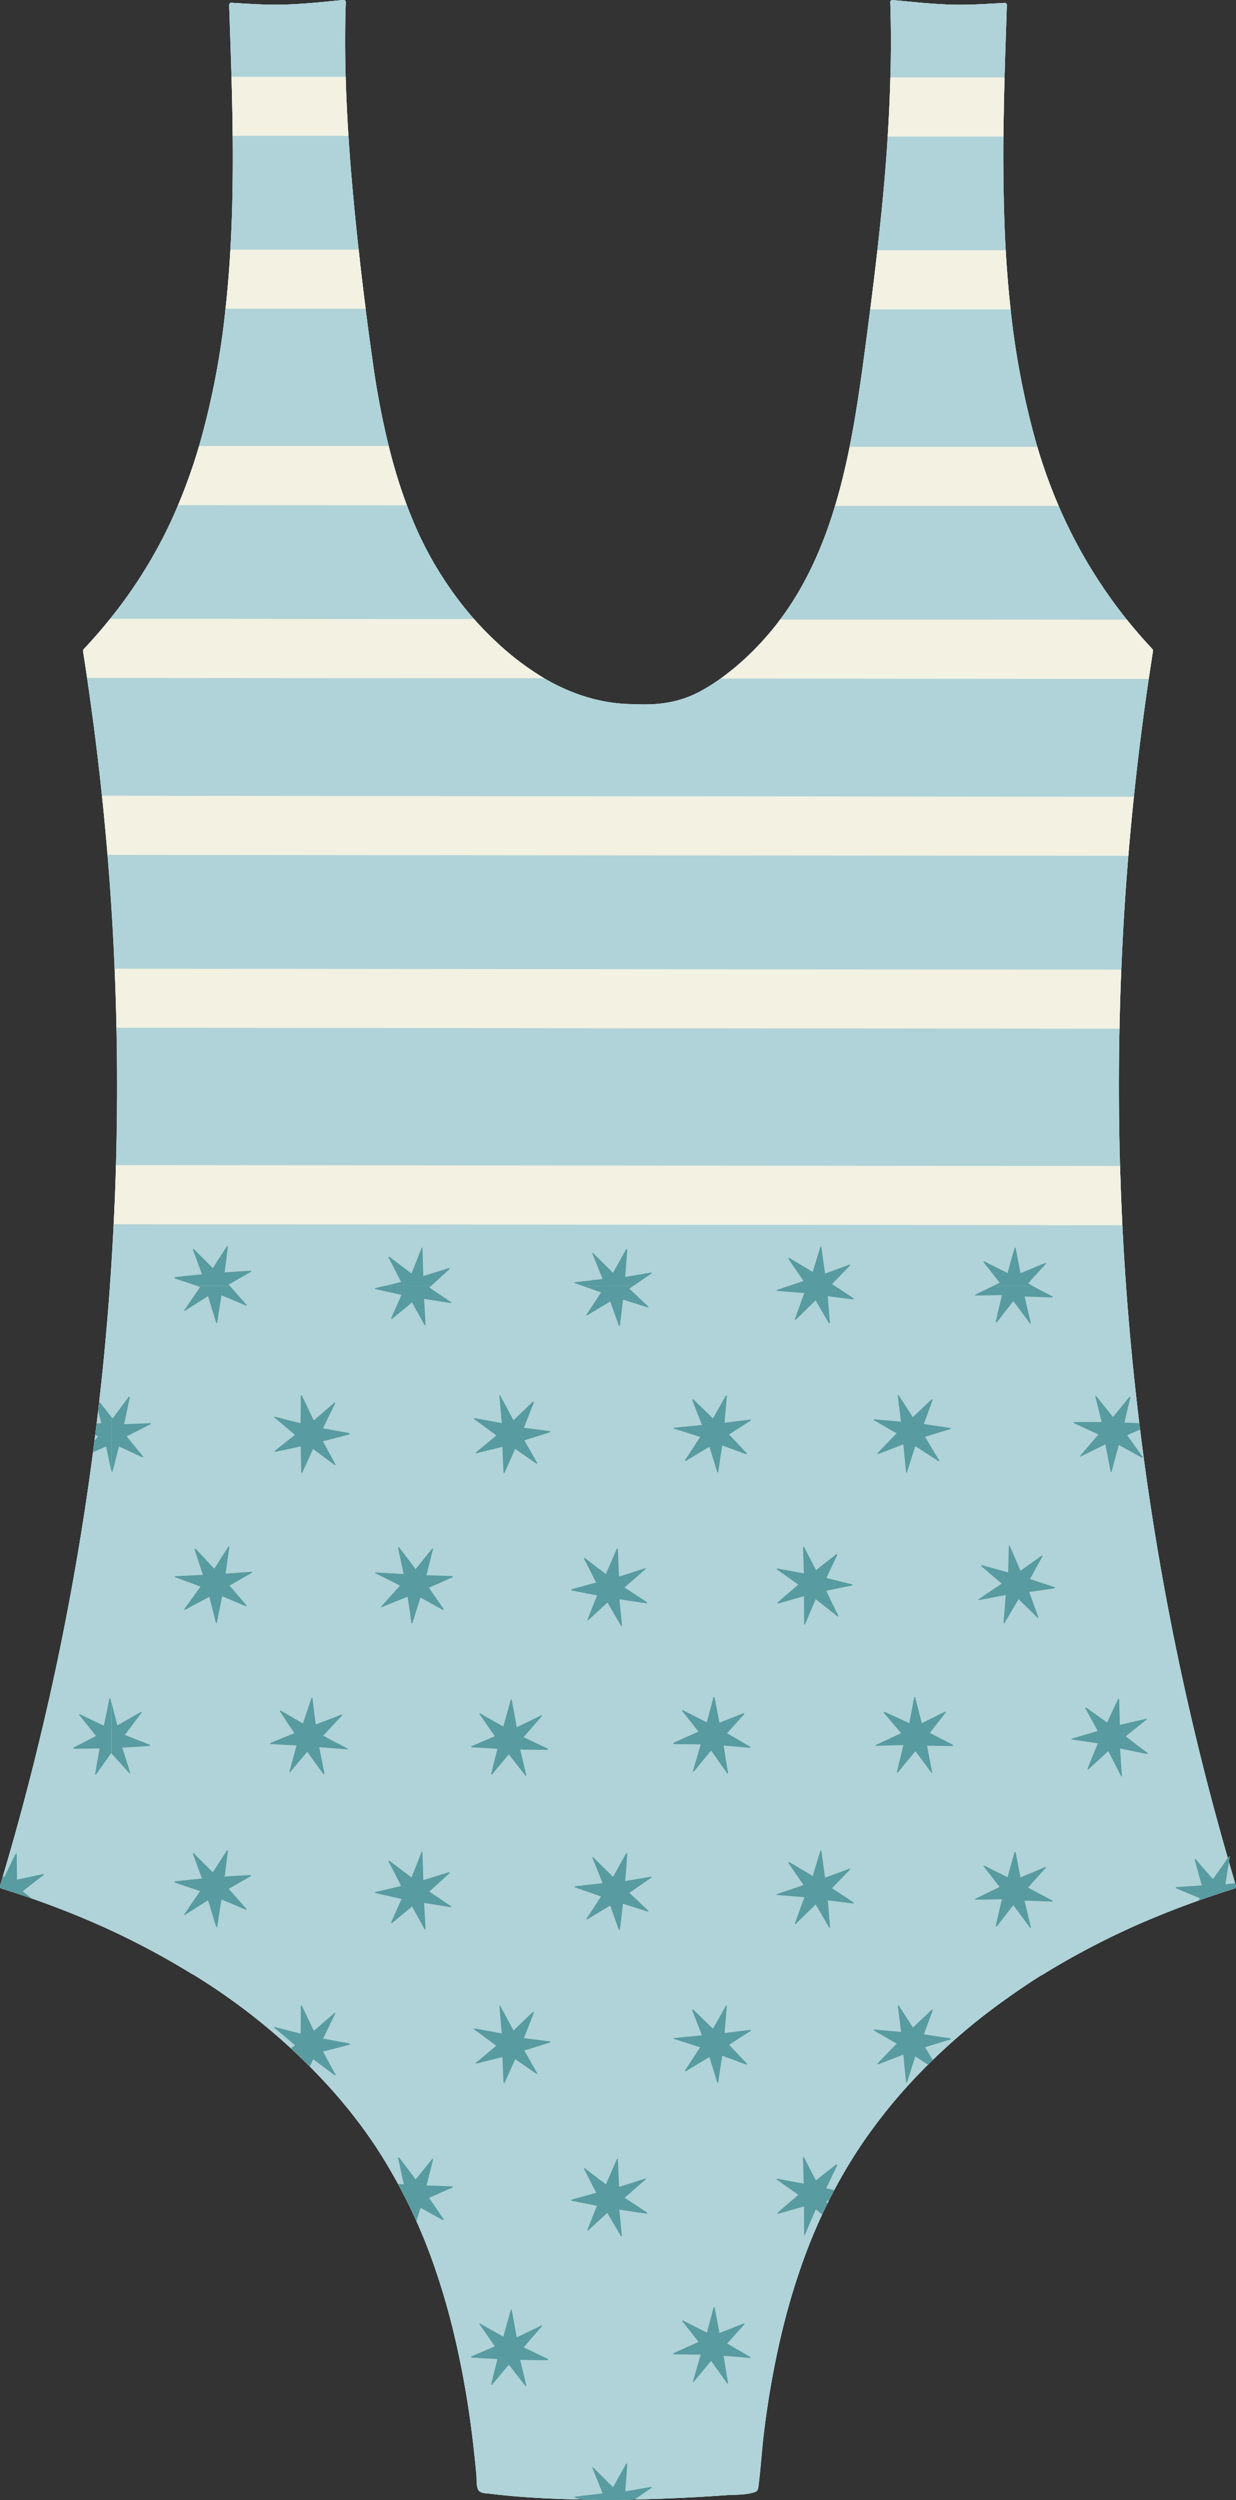 <svg xmlns="http://www.w3.org/2000/svg" width="533.99" height="1080" viewBox="0 0 533.99 1080"><rect x="0" y="0" width="533.99" height="1080" fill="#333333" stroke="none"/><g id="Layer_2" data-name="Layer 2"><g id="Summer03_484431772"><g id="Summer03_484431772-2" data-name="Summer03_484431772"><path d="M533.67 815.58a1 1 0 0 1-.42.27c-11.2 3.48-22.28 7.44-33.13 11.91a335.63 335.63.0 0 0-50.06 25.49h-.14c-5.41 3.37-10.57 6.91-15.76 10.62A264 264 0 0 0 391 902.32a231.72 231.72.0 0 0-18.07 23c-.58.84-1.15 1.69-1.71 2.54a230.55 230.55.0 0 0-26.1 54q-4.25 12.57-7.34 25.53c-.38 1.54-.74 3.09-1.09 4.65a389.16 389.16.0 0 0-6.92 40.85c-.14 1.21-.27 2.41-.38 3.62-.59 5.85-1 11.74-1.78 17.55-.2 1.45-.32 2.09-1.79 2.56-3.68 1.2-8.26 1-12.07 1.24-17.18 1.25-34.43 1.87-51.66 2.12-16.72-.33-33.67-.64-50.29-2.74-1.65-.2-4.44-.07-5.26-1.79s-.58-4.65-.75-6.5c-.39-4.19-.82-8.36-1.31-12.54a404.34 404.34.0 0 0-8.57-49.15c-2.1-8.62-4.53-17.15-7.37-25.53a234.21 234.21.0 0 0-26-54.1q-4.32-6.55-9.2-12.85-5.08-6.54-10.58-12.68a270 270 0 0 0-59.39-49.19h-.15a338.62 338.62.0 0 0-50.5-25.62c-10.51-4.3-21.21-8.11-32-11.46a1.09 1.09.0 0 1-.43-.27.88.88.0 0 1-.27-1Q7 791.41 13 768q3.26-12.74 6.24-25.53 4.92-21 9.05-42.26.68-3.43 1.32-6.87 2.4-12.74 4.54-25.55 5.34-32 8.94-64.21 1.44-12.76 2.59-25.54 2.22-24.53 3.43-49.13.65-12.76 1-25.55.18-6.12.28-12.23.44-23.56-.06-47.11-.26-12.78-.8-25.55-1-24.6-3.06-49.13-1.07-12.78-2.4-25.53-2.67-25.53-6.43-50.92-.85-5.76-1.76-11.5a.65.65.0 0 1 0-.19.94.94.0 0 1 .27-.78q5.94-6.33 11.37-13.06a204.87 204.87.0 0 0 22.73-34.82c2.41-4.67 4.62-9.44 6.65-14.27A237.92 237.92.0 0 0 86 192.67a341.16 341.16.0 0 0 11.42-59.33c.16-1.42.31-2.84.45-4.25.72-7.09 1.26-14.2 1.66-21.3.94-16.36 1.15-32.74 1-49.12-.08-8.52-.27-17-.51-25.54C99.7 22.81 99.34 12.5 99 2.2a.88.88.0 0 1 .22-.65A.8.8.0 0 1 1e2 1.2c7.53.44 15.08 1 22.62.77 8.61-.21 17.2-1.16 25.77-2a.79.79.0 0 1 .87.47 1 1 0 0 1 .13.52c-.37 10.72-.35 21.45-.06 32.16.24 8.53.66 17 1.21 25.55q.78 12 1.88 24 1.14 12.59 2.53 25.15c.92 8.52 1.94 17 3 25.55q1.41 11.13 3 22.24a354.72 354.72.0 0 0 7 37.1 231.06 231.06.0 0 0 7.85 25.55c.51 1.36 1 2.73 1.58 4.08a154.88 154.88.0 0 0 27.43 45.09c2.71 3.05 5.54 6 8.52 8.83A120.29 120.29.0 0 0 235.13 293h0c11.8 6.9 24.83 11.2 39.09 11.17 9.88.55 19.16-.67 28-5.37a82.85 82.85.0 0 0 9.12-5.69 116.64 116.64.0 0 0 18.93-17.21q3.61-4 6.8-8.3c11-14.72 18.4-31.48 23.7-49.1h0c2.52-8.36 4.56-16.91 6.29-25.53h0c3.09-15.39 5.18-31 7.17-46q.87-6.66 1.73-13.33c1.08-8.5 2.13-17 3.09-25.55 1.86-16.33 3.44-32.71 4.47-49.1q.82-12.78 1.16-25.55C385 22.61 385 11.8 384.62 1a.9.9.0 0 1 .16-.59.81.81.0 0 1 .84-.4c8.56.8 17.15 1.75 25.77 2 7.54.18 15.09-.33 22.61-.77a.81.81.0 0 1 .79.36.85.85.0 0 1 .21.64c-.35 10.41-.71 20.83-1 31.24q-.36 12.77-.5 25.55-.09 7.5.0 15c.07 11.35.37 22.73 1 34.1.49 8.53 1.18 17 2.12 25.54a347.51 347.51.0 0 0 11.08 57.8c.16.52.3 1.05.46 1.57q1.11 3.78 2.36 7.52h0q3.06 9.19 6.85 18h0a213.89 213.89.0 0 0 29.49 49.15q5.22 6.51 11 12.66a.94.94.0 0 1 .26.78 1.28 1.28.0 0 1 0 .19q-.94 6-1.82 11.93-3.76 25.38-6.42 50.9-1.33 12.75-2.4 25.53-1.23 14.91-2.09 29.83-.54 9.64-.95 19.3-.53 12.76-.79 25.55-.61 29.67.25 59.34.38 12.76 1 25.54 1.23 24.59 3.45 49.12 1.17 12.79 2.6 25.55l.54 4.78q3.47 29.84 8.43 59.48 2.14 12.79 4.56 25.55 4.68 24.68 10.39 49.14 3 12.79 6.25 25.54 6 23.22 12.83 46.19A.85.85.0 0 1 533.67 815.58z" fill="#afd3d8"/><path d="M533.67 815.58a1 1 0 0 1-.42.27c-11.2 3.48-22.28 7.44-33.13 11.91a335.63 335.63.0 0 0-50.06 25.49h-.14c-5.41 3.37-10.57 6.91-15.76 10.62A264 264 0 0 0 391 902.32a231.72 231.72.0 0 0-18.07 23c-.58.84-1.15 1.69-1.71 2.54a230.55 230.55.0 0 0-26.1 54q-4.25 12.57-7.34 25.53c-.38 1.54-.74 3.09-1.09 4.65a389.16 389.16.0 0 0-6.92 40.85c-.14 1.21-.27 2.41-.38 3.62-.59 5.85-1 11.74-1.78 17.55-.2 1.45-.32 2.09-1.79 2.56-3.68 1.2-8.26 1-12.07 1.24-17.18 1.25-34.43 1.87-51.66 2.12-16.72-.33-33.67-.64-50.29-2.74-1.65-.2-4.44-.07-5.26-1.79s-.58-4.65-.75-6.5c-.39-4.19-.82-8.36-1.31-12.54a404.34 404.34.0 0 0-8.57-49.15c-2.1-8.62-4.53-17.15-7.37-25.53a234.21 234.21.0 0 0-26-54.1q-4.32-6.55-9.2-12.85-5.08-6.54-10.58-12.68a270 270 0 0 0-59.39-49.19h-.15a338.62 338.62.0 0 0-50.5-25.62c-10.51-4.3-21.21-8.11-32-11.46a1.09 1.09.0 0 1-.43-.27.88.88.0 0 1-.27-1Q7 791.41 13 768q3.26-12.74 6.24-25.53 4.92-21 9.05-42.26.68-3.43 1.32-6.87 2.4-12.74 4.54-25.55 5.34-32 8.94-64.21 1.44-12.76 2.59-25.54 2.22-24.53 3.43-49.13.65-12.76 1-25.55.18-6.12.28-12.23.44-23.56-.06-47.11-.26-12.78-.8-25.55-1-24.6-3.06-49.13-1.07-12.78-2.4-25.53-2.67-25.53-6.43-50.92-.85-5.76-1.76-11.5a.65.65.0 0 1 0-.19.94.94.0 0 1 .27-.78q5.94-6.33 11.37-13.06a204.87 204.87.0 0 0 22.73-34.82c2.41-4.67 4.62-9.44 6.65-14.27A237.92 237.92.0 0 0 86 192.67a341.16 341.16.0 0 0 11.42-59.33c.16-1.42.31-2.84.45-4.25.72-7.09 1.26-14.2 1.66-21.3.94-16.36 1.15-32.74 1-49.12-.08-8.52-.27-17-.51-25.54C99.7 22.81 99.34 12.5 99 2.2a.88.88.0 0 1 .22-.65A.8.8.0 0 1 1e2 1.2c7.53.44 15.08 1 22.62.77 8.61-.21 17.2-1.16 25.77-2a.79.79.0 0 1 .87.47 1 1 0 0 1 .13.52c-.37 10.72-.35 21.45-.06 32.16.24 8.53.66 17 1.21 25.55q.78 12 1.88 24 1.14 12.59 2.53 25.15c.92 8.52 1.94 17 3 25.55q1.41 11.13 3 22.24a354.72 354.72.0 0 0 7 37.1 231.06 231.06.0 0 0 7.85 25.55c.51 1.36 1 2.73 1.58 4.08a154.88 154.88.0 0 0 27.43 45.09c2.71 3.05 5.54 6 8.52 8.83A120.29 120.29.0 0 0 235.13 293h0c11.8 6.9 24.83 11.2 39.09 11.17 9.88.55 19.16-.67 28-5.37a82.85 82.85.0 0 0 9.12-5.69 116.64 116.64.0 0 0 18.93-17.21q3.61-4 6.8-8.3c11-14.72 18.4-31.48 23.7-49.1h0c2.52-8.36 4.56-16.91 6.29-25.53h0c3.09-15.39 5.18-31 7.17-46q.87-6.66 1.73-13.33c1.08-8.5 2.13-17 3.09-25.55 1.86-16.33 3.44-32.71 4.47-49.1q.82-12.78 1.16-25.55C385 22.61 385 11.8 384.62 1a.9.9.0 0 1 .16-.59.81.81.0 0 1 .84-.4c8.56.8 17.15 1.75 25.77 2 7.54.18 15.09-.33 22.61-.77a.81.81.0 0 1 .79.36.85.85.0 0 1 .21.64c-.35 10.41-.71 20.83-1 31.24q-.36 12.77-.5 25.55-.09 7.5.0 15c.07 11.35.37 22.73 1 34.1.49 8.53 1.18 17 2.12 25.54a347.51 347.51.0 0 0 11.08 57.8c.16.52.3 1.05.46 1.57q1.11 3.78 2.36 7.52h0q3.06 9.19 6.85 18h0a213.89 213.89.0 0 0 29.49 49.15q5.22 6.51 11 12.66a.94.94.0 0 1 .26.78 1.28 1.28.0 0 1 0 .19q-.94 6-1.82 11.93-3.76 25.38-6.42 50.9-1.33 12.75-2.4 25.53-1.23 14.91-2.09 29.83-.54 9.64-.95 19.3-.53 12.76-.79 25.55-.61 29.67.25 59.34.38 12.76 1 25.54 1.23 24.59 3.45 49.12 1.17 12.79 2.6 25.55l.54 4.78q3.47 29.84 8.43 59.48 2.14 12.79 4.56 25.55 4.68 24.68 10.39 49.14 3 12.79 6.25 25.54 6 23.22 12.83 46.19A.85.85.0 0 1 533.67 815.58z" fill="#afd3d8"/><path d="M533.67 815.58a1 1 0 0 1-.42.26q-7.8 2.43-15.51 5.17-8.89 3.15-17.62 6.75a335.63 335.63.0 0 0-50.06 25.49h-.14c-5.41 3.37-10.57 6.9-15.76 10.62a271.2 271.2.0 0 0-31.19 26c-.7.68-1.38 1.35-2.06 2q-5.1 5-9.87 10.39a231.72 231.72.0 0 0-18.07 23c-.58.84-1.15 1.69-1.71 2.54a211.35 211.35.0 0 0-10.85 18.29q-1.17 2.22-2.3 4.47c-.21.42-.41.84-.62 1.27-.78 1.58-1.54 3.18-2.28 4.78a251.89 251.89.0 0 0-10 25.23q-4.25 12.57-7.34 25.53c-.38 1.54-.74 3.09-1.09 4.64a389.79 389.79.0 0 0-6.92 40.86c-.14 1.21-.27 2.41-.38 3.62-.59 5.85-1 11.74-1.78 17.55-.2 1.45-.32 2.09-1.79 2.56-3.67 1.2-8.26 1-12.07 1.24-13.2 1-26.42 1.55-39.66 1.88h0q-6 .16-12 .24l-11.32-.24h0a389.35 389.35.0 0 1-39-2.5c-1.65-.21-4.44-.07-5.26-1.79s-.58-4.65-.75-6.5q-.59-6.29-1.31-12.54a404.34 404.34.0 0 0-8.57-49.15c-2.1-8.62-4.53-17.15-7.37-25.53q-3.84-11.37-8.72-22.34-3.62-8.13-7.86-16-4.37-8.06-9.45-15.79-4.32-6.55-9.2-12.85-5.08-6.56-10.58-12.68-4.34-4.85-8.9-9.42-1.94-2-3.91-3.85l-.32-.31q-1.93-1.87-3.93-3.69a279.79 279.79.0 0 0-42.33-31.92h-.15a337.67 337.67.0 0 0-50.5-25.62q-9.43-3.85-19-7.2Q7.24 817.86.75 815.84a1.08 1.08.0 0 1-.43-.26.88.88.0 0 1-.27-1l1.23-4.15h0Q7.54 789.31 13 768q3.26-12.74 6.24-25.53 4.92-21 9.05-42.26.68-3.43 1.32-6.87 2.4-12.75 4.54-25.55 3.38-20.16 6-40.43c.22-1.69.44-3.36.65-5 .11-.8.21-1.62.32-2.43.2-1.68.42-3.36.62-5.05s.43-3.6.64-5.4c.16-1.34.31-2.69.47-4 .07-.61.14-1.22.2-1.83q1.44-12.75 2.59-25.53 2.22-24.53 3.43-49.13.65-12.76 1-25.55.18-6.12.28-12.23.44-23.56-.06-47.11-.26-12.78-.8-25.55-1-24.6-3.06-49.13-1.07-12.78-2.4-25.53-2.67-25.53-6.43-50.92-.85-5.76-1.76-11.5a.65.65.0 0 1 0-.19 1 1 0 0 1 .27-.79q5.94-6.32 11.37-13.05a204.87 204.87.0 0 0 22.73-34.82q3.61-7 6.65-14.28A236.38 236.38.0 0 0 86 192.66a341 341 0 0 0 11.42-59.32c.16-1.42.31-2.84.45-4.25.72-7.09 1.26-14.2 1.66-21.3.94-16.36 1.15-32.74 1-49.13-.08-8.51-.27-17-.51-25.53C99.7 22.81 99.34 12.5 99 2.2a.88.88.0 0 1 .22-.65.83.83.0 0 1 .78-.36c7.53.45 15.08 1 22.62.78 8.61-.21 17.21-1.16 25.77-2a.79.79.0 0 1 .87.47 1 1 0 0 1 .13.52c-.36 10.72-.35 21.45-.06 32.16.24 8.53.66 17 1.21 25.55q.78 12 1.88 24 1.14 12.59 2.53 25.15 1.4 12.78 3 25.55 1.41 11.13 3 22.24a354 354 0 0 0 7 37.09 229.75 229.75.0 0 0 7.85 25.55c.51 1.37 1 2.74 1.58 4.09a154.88 154.88.0 0 0 27.43 45.09c2.71 3.05 5.54 6 8.52 8.83A120.29 120.29.0 0 0 235.13 293h0c11.8 6.9 24.83 11.2 39.09 11.17 9.88.55 19.16-.67 28-5.37a81.92 81.92.0 0 0 9.12-5.69 116.64 116.64.0 0 0 18.93-17.21q3.61-4 6.8-8.3c11-14.72 18.4-31.48 23.7-49.1h0c2.52-8.36 4.56-16.91 6.29-25.53h0c3.09-15.38 5.18-31 7.17-46q.87-6.66 1.73-13.33c1.08-8.5 2.13-17 3.09-25.55 1.86-16.33 3.44-32.71 4.47-49.11q.82-12.76 1.16-25.55C385 22.61 385 11.8 384.62 1a.9.9.0 0 1 .16-.59.81.81.0 0 1 .84-.4c8.56.8 17.15 1.75 25.77 2 7.54.18 15.09-.33 22.61-.78a.84.84.0 0 1 .79.37.85.85.0 0 1 .21.64c-.35 10.41-.71 20.83-1 31.24q-.36 12.77-.5 25.54-.09 7.52.0 15c.07 11.35.37 22.73 1 34.1.49 8.53 1.18 17 2.12 25.54a347.51 347.51.0 0 0 11.08 57.8c.16.52.3 1.05.46 1.57q1.11 3.78 2.36 7.52h0q3.06 9.19 6.85 18h0a213.89 213.89.0 0 0 29.49 49.15q5.22 6.51 11 12.65a1 1 0 0 1 .26.79 1.28 1.28.0 0 1 0 .19q-.94 6-1.82 11.93-3.76 25.38-6.42 50.9-1.33 12.75-2.4 25.53-1.23 14.9-2.09 29.83-.54 9.64-.95 19.29-.53 12.78-.79 25.55-.61 29.69.25 59.35.38 12.76 1 25.54 1.23 24.59 3.46 49.12 1.15 12.79 2.59 25.55l.54 4.78.72 6.06c.11.91.22 1.82.34 2.73h0q3.13 25.44 7.37 50.68 2.14 12.81 4.56 25.55 4.68 24.69 10.39 49.15 3 12.79 6.25 25.54 4.41 17.18 9.32 34.24l.51 1.76h0c.89 3.05 1.78 6.09 2.7 9.14l.3 1A.85.85.0 0 1 533.67 815.58z" fill="#afd3d8"/><path d="M193.62 547.87l-10.74 3.36-.37-11.83c0-.31-.14-1-.51.0-1 2.69-4.23 10.72-4.23 10.72l-9.28-7c-.28-.21-1.09-.7-.42.52 1.36 2.51 5.21 10.16 5.21 10.16l-6.74 1.61H186.3c1.81-1.62 6-5.41 7.64-6.93C194.71 547.74 194 547.76 193.62 547.87z" fill="#589ba0"/><path d="M108.11 549.59c.31-.18.77-.68-.2-.63-2.71.12-10.84.67-10.84.67l1.36-10.89c0-.31-.05-.91-.58-.1-1.49 2.28-5.92 9.15-5.92 9.15l-8.05-8.07c-.56-.57-.57.0-.47.27l3.84 10.47s-8.54.86-11.38 1.22c-1.06.14-.47.54-.1.67l9 3H99.23l-.42-.47z" fill="#589ba0"/><path d="M281.11 549.73l-11 1.88s.69-8.56.85-11.42c0-1.06-.45-.55-.64-.21l-5.47 9.83-8.42-8.32c-.22-.21-.8-.63-.41.32 1.12 2.66 4.32 10.68 4.32 10.68l-11.52 1.35c-.35.0-1.27.25.06.67l2.62.89h22.26l7.52-5.17C282 549.78 281.41 549.67 281.11 549.73z" fill="#589ba0"/><path d="M367.09 546.83c.22-.22.51-.76-.41-.43-2.56.92-10.23 3.75-10.23 3.75s-1.18-8.47-1.57-11.29c-.11-.8-.45-.37-.54-.07-.8 2.67-3.23 10.67-3.23 10.67s-7.35-4.45-9.83-5.87c-.93-.53-.7.15-.48.47 1.58 2.33 6.34 9.3 6.34 9.3l-6 2h19.39l-1.06-.7z" fill="#589ba0"/><path d="M451.6 546.2c.71-.76.08-.68-.21-.56L440.87 550s-1.51-7.89-2-10.53c-.07-.35-.39-1-.66.0-.77 2.6-2.92 10.46-2.92 10.46L425.44 545c-.28-.13-.88-.24-.28.53 1.67 2.15 6.71 8.58 6.71 8.58l-2.58 1.25H446l-1.78-1S449.7 548.22 451.6 546.2z" fill="#589ba0"/><path d="M150.62 619l-11.07-2 5.17-10.65c.13-.28.34-1-.44-.28-2.15 1.91-8.72 7.52-8.72 7.52s-3.74-7.85-5-10.46c-.15-.32-.64-1.13-.61.26.0 2.86-.09 11.42-.09 11.42s-8.06-2-10.73-2.76c-1-.28-.64.24-.41.44l8.72 7.33L119 626.49c-.28.22-.67.78.29.59 2.66-.52 10.62-2.25 10.62-2.25l.24 11c0 .32.19.9.59.0 1.15-2.47 4.52-9.91 4.52-9.91s6.86 5.1 9.14 6.81c.65.48.58-.06.43-.33l-5.33-9.8s8.33-2.1 11.09-2.88C151.65 619.42 151 619.1 150.62 619z" fill="#589ba0"/><path d="M48.71 635.33c.71-2.62 2.69-10.52 2.69-10.52l9.94 4.65c.28.13.88.23.27-.53-1.71-2.12-6.89-8.44-6.89-8.44l10.15-5.18c.72-.37.21-.54-.1-.53l-11.15.44S55.43 606.82 56 604c.2-1-.37-.61-.6-.3l-6.71 9-.42-.54v23.53C48.36 635.91 48.55 635.93 48.71 635.33z" fill="#589ba0"/><path d="M237.42 618.19l-11.07-1.42s3.18-8 4.17-10.67c.37-1-.27-.66-.55-.39l-8.12 7.79-5.6-10.42c-.15-.28-.58-.85-.48.18.28 2.87 1 11.48 1 11.48l-11.41-2.09c-.34-.07-1.29-.15-.14.65 2.33 1.64 9.19 6.77 9.19 6.77s-6.35 5.35-8.51 7.07c-.82.65-.18.66.11.59L217.05 625s.34 8 .46 10.71c0 .36.24 1 .65.11 1.14-2.46 4.4-9.92 4.4-9.92l9 6.23c.26.18.84.38.36-.47-1.34-2.38-5.39-9.47-5.39-9.47l10.87-3.42C238.2 618.49 237.72 618.23 237.42 618.19z" fill="#589ba0"/><path d="M323.83 613.27c-2.71.32-10.82 1.32-10.82 1.32s.77-8.51 1-11.35c.07-.8-.35-.46-.51-.19L308 612.71s-6.14-6-8.24-8c-.78-.72-.72.0-.58.35l4.07 10.5-11.78 1.16c-.31.0-1 .21.0.51 2.75.84 11 3.51 11 3.51l-6.32 9.72c-.19.29-.63 1.13.55.39 2.41-1.53 9.78-5.89 9.78-5.89s2.5 7.92 3.25 10.59c.29 1 .55.42.59.12.43-2.82 1.7-11.27 1.7-11.27l10.06 3.7c.34.13 1 .17.36-.55-1.84-2-7.47-7.89-7.47-7.89l9.23-5.93C324.39 613.61 324.8 613.15 323.83 613.27z" fill="#589ba0"/><path d="M377.71 613.59l9.66 5.57s-6 6.15-7.95 8.24c-.73.79.0.72.35.58l10.49-4.07 1.16 11.78c0 .31.21 1 .52.0.84-2.75 3.5-11 3.5-11l9.72 6.32c.3.19 1.14.63.39-.55-1.53-2.41-5.88-9.78-5.88-9.78s7.92-2.5 10.58-3.25c1-.28.42-.54.12-.59l-11.26-1.7s2.78-7.54 3.7-10.06c.12-.34.16-1-.56-.35-2 1.83-7.88 7.46-7.88 7.46L388.43 603c-.17-.26-.62-.66-.51.3.32 2.71 1.33 10.82 1.33 10.82l-11.35-1C377.1 613 377.44 613.44 377.71 613.59z" fill="#589ba0"/><path d="M493.05 629.56c-2.39-1.39-9.69-5.35-9.69-5.35s-2.27 8.25-2.95 11c-.32 1.36-.59.45-.66.11-.55-2.85-2.21-11.39-2.21-11.39s-7.76 3.8-10.33 5.1c-.92.47-.54-.14-.34-.38l7.66-9s-7.66-3.53-10.21-4.72c-.35-.16-.9-.63.17-.65 2.86-.06 11.45.0 11.45.0s-2-8.11-2.7-10.81c-.07-.3.0-.84.5-.22 1.78 2.23 7.13 8.88 7.13 8.88l6.87-8.46c.61-.76.64-.15.57.16l-2.52 10.68 6.41.27c.11.91.22 1.82.34 2.73h0L487 620l6.6 9.28C493.74 629.49 494 630.09 493.05 629.56z" fill="#589ba0"/><path d="M195.13 680.82c-2.72-.1-10.89-.36-10.89-.36s2.07-8.29 2.77-11.06c.2-.78-.27-.5-.46-.26l-7 8.68s-5.14-6.88-6.92-9.13c-.66-.84-.7-.12-.62.26l2.39 11-11.81-.67c-.31.0-1 .05-.09.5 2.59 1.26 10.3 5.17 10.3 5.17l-7.75 8.62c-.24.26-.8 1 .48.47 2.62-1.14 10.57-4.3 10.57-4.3s1.24 8.21 1.58 11c.12 1 .47.5.56.21.86-2.72 3.42-10.86 3.42-10.86l9.37 5.21c.31.17 1 .32.44-.5-1.51-2.26-6.16-8.94-6.16-8.94l10-4.44C195.63 681.25 196.1 680.86 195.13 680.82z" fill="#589ba0"/><path d="M108.32 679c-2.71.18-10.86.78-10.86.78s1.19-8.46 1.6-11.28c.11-.8-.33-.48-.5-.22l-6 9.37s-5.83-6.31-7.83-8.36c-.74-.76-.71.0-.59.33l3.53 10.68-11.82.57c-.31.0-1 .16.0.51 2.71 1 10.79 4 10.79 4s-5.1 7.05-6.81 9.4c-.2.28-.68 1.1.54.41 2.48-1.4 10.06-5.39 10.06-5.39s2.09 8 2.71 10.74c.24 1 .52.45.59.15.56-2.79 2.26-11.16 2.26-11.16l9.86 4.2c.33.14 1 .21.38-.54-1.73-2.09-7.06-8.25-7.06-8.25l9.52-5.46C108.87 679.35 109.3 678.92 108.32 679z" fill="#589ba0"/><path d="M247.31 687.1c2.65.56 10.66 2.09 10.66 2.09s-3.06 7.64-4.07 10.19c-.12.29-.18.89.54.24 2-1.83 8-7.36 8-7.36l5.75 9.84c.4.69.55.17.52-.14l-1.08-11.1s8.49 1.32 11.33 1.68c1.06.14.59-.4.26-.62l-9.4-6.18 8.91-7.78c.23-.21.69-.75-.29-.43-2.73.92-11 3.52-11 3.52l-.5-11.58c0-.36-.14-1.29-.67.0-1.08 2.64-4.54 10.47-4.54 10.47s-6.64-5-8.8-6.73c-.81-.65-.68.0-.55.25l5.16 10.15-10.34 2.83C246.93 686.54 246.35 686.9 247.31 687.1z" fill="#589ba0"/><path d="M335.8 678.07l9.1 6.45s-6.55 5.56-8.68 7.47c-.79.71-.07.71.3.6l10.82-3.08s.05 8.88.07 11.84c0 .31.11 1 .51.06 1.09-2.67 4.5-10.6 4.5-10.6l9.1 7.19c.28.22 1.07.73.44-.51-1.3-2.55-5-10.29-5-10.29s8.12-1.75 10.84-2.25c1-.19.47-.51.17-.58L357 681.64s3.46-7.26 4.62-9.68c.15-.32.25-1-.53-.4-2.16 1.64-8.54 6.7-8.54 6.7l-5.05-9.74c-.15-.28-.56-.72-.54.25.07 2.73.32 10.9.32 10.9L336 677.59C335.24 677.44 335.54 677.89 335.8 678.07z" fill="#589ba0"/><path d="M455.29 685.51c-2.57-.89-10.32-3.38-10.32-3.38l5.29-9.62c.15-.27.28-.86-.51-.3-2.23 1.57-8.88 6.31-8.88 6.31s-3.38-7.85-4.5-10.47c-.32-.74-.52-.23-.53.08-.08 2.78-.3 11.15-.3 11.15s-8.26-2.36-11-3.07c-1-.27-.64.33-.34.58l8.57 7.29-9.8 6.63c-.26.17-.78.66.23.46 2.82-.57 11.32-2.14 11.32-2.14s-.7 8.67-.93 11.56c0 .35.0 1.29.67.07 1.39-2.49 5.8-9.83 5.8-9.83s6 5.78 7.9 7.76c.72.75.68.11.57-.18-1-2.67-3.87-10.71-3.87-10.71l10.61-1.53C455.6 686.11 456.21 685.83 455.29 685.51z" fill="#589ba0"/><path d="M117.23 753.42c2.72.16 10.88.58 10.88.58l-3 11c-.21.77.26.51.46.27l7.17-8.54s5 7 6.73 9.26c.65.85.7.13.63-.25-.55-2.76-2.18-11-2.18-11l11.8.91c.31.0 1 0 .1-.5-2.56-1.31-10.19-5.37-10.19-5.37l7.91-8.47c.24-.26.82-1-.47-.48-2.64 1.09-10.66 4.1-10.66 4.1s-1.08-8.24-1.36-11c-.1-1-.46-.51-.56-.22-.9 2.7-3.63 10.79-3.63 10.79l-9.26-5.39c-.31-.18-1-.34-.45.48 1.46 2.29 6 9.07 6 9.07L117 752.87C116.73 753 116.26 753.37 117.23 753.42z" fill="#589ba0"/><path d="M56.17 765.56l-3.33-10.64s8.58-.45 11.43-.67c1.06-.09.49-.52.13-.67l-10.47-4.12L61.06 740c.18-.25.52-.88-.37-.36-2.49 1.45-10 5.69-10 5.69s-1.54-6.06-2.45-9.62v21.82l7.47 8.25C56.23 766.4 56.26 765.86 56.17 765.56z" fill="#589ba0"/><path d="M204.06 754.79c2.71.2 10.84.61 10.84.61l-2.64 10.65c-.07.31.0.91.57.17 1.75-2.09 7-8.39 7-8.39l7 9c.5.63.57.09.5-.21-.65-2.71-2.59-10.85-2.59-10.85s8.59.15 11.46.12c1.06.0.52-.48.17-.65l-10.16-4.83 7.77-8.93c.2-.24.58-.84-.35-.38-2.58 1.27-10.38 5-10.38 5l-2.08-11.41c-.06-.35-.32-1.25-.67.1-.7 2.76-3.07 11-3.07 11s-7.25-4-9.63-5.46c-.89-.54-.68.06-.51.32 1.63 2.33 6.5 9.35 6.5 9.35l-9.86 4.22C203.6 754.29 203.08 754.72 204.06 754.79z" fill="#589ba0"/><path d="M291.46 753.42l11.25.12-3.29 11.36c-.08.3-.17 1 .47.21 1.81-2.25 7.33-8.89 7.33-8.89l6.68 9.47c.21.29.82 1 .57-.37-.53-2.8-1.84-11.26-1.84-11.26s8.28.62 11 .91c1 .11.6-.35.33-.51l-9.83-5.75 7.17-8c.24-.27.53-.88-.38-.54-2.54 1-10.1 4-10.1 4l-2.08-10.77c-.06-.31-.34-.85-.59.09-.71 2.63-2.78 10.53-2.78 10.53l-10.16-5.16c-.71-.37-.55.15-.36.4 1.73 2.18 6.9 8.75 6.9 8.75s-7.85 3.48-10.44 4.71C290.38 753.22 291.07 753.42 291.46 753.42z" fill="#589ba0"/><path d="M411.39 753.58c-2.4-1.28-9.66-5-9.66-5l6.73-8.66c.19-.25.42-.81-.45-.39-2.45 1.2-9.76 4.85-9.76 4.85s-2.11-8.28-2.81-11c-.19-.78-.48-.31-.53.0-.51 2.74-2.05 11-2.05 11s-7.79-3.62-10.41-4.76c-1-.43-.68.23-.43.52l7.32 8.54-10.71 5c-.29.14-.88.54.15.49 2.88-.12 11.52-.34 11.52-.34s-2.05 8.45-2.73 11.27c-.08.34-.22 1.28.65.18 1.76-2.24 7.27-8.8 7.27-8.8s5 6.64 6.58 8.9c.6.86.65.22.59-.08-.53-2.8-2.14-11.18-2.14-11.18l10.72.14C411.6 754.23 412.25 754 411.39 753.58z" fill="#589ba0"/><path d="M463.32 751.44l11 1.63S471 761 470 763.66c-.39 1 .25.67.54.4l8.26-7.64L484.2 767c.14.27.57.85.48-.18-.23-2.87-.77-11.49-.77-11.49l11.36 2.3c.35.07 1.29.16.16-.66-2.31-1.68-9.07-6.93-9.07-6.93s6.45-5.23 8.65-6.91c.83-.64.19-.66-.11-.6l-11.1 2.57s-.19-8-.26-10.72c0-.36-.22-1-.65-.12-1.18 2.44-4.58 9.84-4.58 9.84l-8.92-6.4c-.25-.18-.82-.39-.36.47 1.29 2.4 5.21 9.57 5.21 9.57l-10.93 3.22C462.54 751.13 463 751.4 463.32 751.44z" fill="#589ba0"/><path d="M173.47 820.31l-4.36 9.79c-.15.33-.23 1 .53.39 2.12-1.7 8.37-6.92 8.37-6.92l5.3 9.6c.15.28.58.71.53-.26-.14-2.72-.6-10.88-.6-10.88s8.44 1.33 11.26 1.79c.79.12.48-.32.22-.49l-9.27-6.21s6.4-5.73 8.49-7.69c.77-.73.05-.71-.32-.6l-10.74 3.36-.37-11.83c0-.31-.14-1-.51-.05C181 803 177.77 811 177.77 811l-9.28-7c-.28-.21-1.09-.7-.42.52 1.36 2.51 5.21 10.16 5.21 10.16s-8.07 2-10.77 2.53c-1 .22-.46.52-.16.58z" fill="#589ba0"/><path d="M75.77 813.31l10.66 3.61s-5 7.33-6.66 9.78c-.18.25-.48.9.38.34 2.41-1.58 9.73-6.17 9.73-6.17L93.28 832c.11.34.47 1.21.65-.17.38-2.83 1.76-11.28 1.76-11.28s7.68 3.16 10.21 4.29c.95.43.67-.14.47-.37l-7.56-8.53 9.3-5.34c.31-.18.77-.68-.2-.63-2.71.12-10.84.67-10.84.67l1.36-10.89c0-.31-.05-.91-.58-.1-1.49 2.28-5.92 9.15-5.92 9.15l-8.05-8.07c-.56-.57-.57.0-.47.27l3.84 10.47s-8.54.86-11.38 1.22C74.81 812.78 75.4 813.18 75.77 813.31z" fill="#589ba0"/><path d="M281.11 810.69l-11 1.88s.69-8.56.85-11.42c0-1.06-.45-.55-.64-.21l-5.47 9.83-8.42-8.32c-.22-.21-.8-.63-.41.32 1.12 2.66 4.32 10.68 4.32 10.68l-11.52 1.35c-.35.0-1.27.25.06.68 2.71.87 10.77 3.76 10.77 3.76s-4.49 7-6.06 9.26c-.59.86.0.69.29.53l9.74-5.89s2.69 7.58 3.59 10.1c.12.34.52.89.65-.08.36-2.69 1.29-10.78 1.29-10.78l10.47 3.3c.3.1.9.12.2-.55-2-1.88-7.93-7.48-7.93-7.48l9.39-6.46C282 810.74 281.41 810.63 281.11 810.69z" fill="#589ba0"/><path d="M368.51 821.65c-2.24-1.53-9.06-6-9.06-6l7.64-7.87c.22-.22.51-.76-.41-.43l-10.23 3.75s-1.18-8.47-1.57-11.29c-.11-.8-.45-.37-.54-.07-.8 2.67-3.23 10.67-3.23 10.67s-7.35-4.45-9.83-5.87c-.93-.53-.7.15-.48.47 1.58 2.33 6.34 9.3 6.34 9.3l-11.2 3.8c-.3.1-.93.44.1.51 2.87.19 11.48.92 11.48.92s-3 8.18-3.95 10.9c-.12.33-.35 1.25.63.25 2-2 8.19-8 8.19-8s4.23 7.15 5.56 9.57c.51.92.63.29.61.0-.23-2.84-.91-11.36-.91-11.36l10.64 1.32C368.65 822.32 369.32 822.2 368.51 821.65z" fill="#589ba0"/><path d="M430.29 831.56c-.22 1.05.36.62.6.31l6.89-8.88 7.06 9.49c.19.25.7.75.45-.25-.69-2.8-2.65-11.21-2.65-11.21l11.59.4c.36.0 1.3.0.0-.67-2.55-1.28-10.08-5.35-10.08-5.35s5.5-6.22 7.4-8.24c.71-.76.08-.68-.21-.56L440.87 811s-1.51-7.9-2-10.54c-.07-.35-.39-.95-.66.0-.77 2.6-2.92 10.46-2.92 10.46L425.44 806c-.28-.13-.88-.24-.28.53 1.67 2.15 6.71 8.58 6.71 8.58l-10.26 5c-.73.35-.21.53.1.52l11.15-.2S430.87 828.76 430.29 831.56z" fill="#589ba0"/><path d="M533.67 815.58a1 1 0 0 1-.42.26q-7.8 2.43-15.51 5.17l.65-1s-7.53-3.12-10-4.21c-.9-.39-.26-.63.1-.65l10.7-.67s-2.24-8.25-3-11c-.08-.29-.07-.93.59-.13 1.76 2.13 7.24 8.38 7.24 8.38s4.69-6.55 6.42-9.11l.16-.23c.77-1.15.71-.21.66.14s-.18 1.12-.31 1.85h0c-.59 3.64-1.56 9.58-1.56 9.58l4.26-.44.3 1A.85.85.0 0 1 533.67 815.58z" fill="#589ba0"/><path d="M150.62 883.34c-2.75.78-11.08 2.88-11.08 2.88s4 7.34 5.33 9.79c.15.28.22.82-.43.34-2.28-1.71-9.14-6.81-9.14-6.81s-.63 1.38-1.43 3.16q-1.94-2-3.91-3.85c0-.25.0-.38.0-.38l-.31.07q-1.93-1.87-3.93-3.69l1.74-1.37-8.72-7.33c-.23-.2-.59-.73.42-.44 2.66.75 10.72 2.76 10.72 2.76s.13-8.56.08-11.42c0-1.39.47-.59.63-.27 1.24 2.62 5 10.47 5 10.47s6.57-5.61 8.72-7.52c.78-.69.57.0.44.28l-5.17 10.64 11.07 2C151 882.74 151.65 883.05 150.62 883.34z" fill="#589ba0"/><path d="M237.42 881.83l-11.07-1.42s3.18-8 4.17-10.67c.37-1-.27-.66-.55-.4l-8.12 7.79-5.6-10.42c-.15-.27-.58-.84-.48.19.28 2.87 1 11.48 1 11.48l-11.41-2.09c-.34-.07-1.29-.15-.14.65 2.33 1.64 9.19 6.76 9.19 6.76s-6.35 5.36-8.51 7.08c-.82.65-.18.66.11.59l11.05-2.77s.34 8 .46 10.71c0 .36.24 1 .65.11 1.14-2.46 4.4-9.92 4.4-9.92l9 6.23c.26.18.84.37.36-.47-1.34-2.38-5.39-9.48-5.39-9.48l10.87-3.41C238.2 882.13 237.72 881.87 237.42 881.83z" fill="#589ba0"/><path d="M323.83 876.91c-2.71.31-10.82 1.32-10.82 1.32s.77-8.51 1-11.35c.07-.8-.35-.46-.51-.19L308 876.35s-6.14-6-8.24-8c-.78-.72-.72.0-.58.35l4.07 10.5-11.78 1.16c-.31.0-1 .21.0.51 2.75.84 11 3.51 11 3.51l-6.32 9.72c-.19.29-.63 1.13.55.38 2.41-1.52 9.78-5.88 9.78-5.88s2.5 7.92 3.25 10.59c.29 1 .55.42.59.11.43-2.81 1.7-11.26 1.7-11.26l10.06 3.7c.34.13 1 .17.36-.55-1.84-2-7.47-7.89-7.47-7.89l9.23-5.93C324.39 877.25 324.8 876.79 323.83 876.91z" fill="#589ba0"/><path d="M410.25 881.11c-2.66.76-10.58 3.25-10.58 3.25s1.66 2.81 3.3 5.53c-.7.68-1.38 1.35-2.06 2l-5.47-3.56s-2.66 8.22-3.51 11c-.3 1-.48.29-.51.0-.29-2.93-1.16-11.77-1.16-11.77l-10.49 4.07c-.36.14-1.08.21-.36-.57 1.95-2.11 8-8.25 8-8.25l-9.66-5.57c-.27-.16-.61-.58.19-.5l11.35 1s-1-8.11-1.33-10.82c-.11-1 .35-.56.51-.3l5.94 9.23s5.89-5.63 7.88-7.46c.73-.66.69.0.56.35-.92 2.52-3.7 10.06-3.7 10.06l11.26 1.7C410.67 880.56 411.25 880.82 410.25 881.11z" fill="#589ba0"/><path d="M195.35 945l-10 4.43s4.65 6.69 6.15 9c.54.8-.12.66-.43.49l-9.37-5.21-1.8 5.73q-3.62-8.13-7.86-16l2.4.14-2.39-11c-.08-.38.0-1.1.63-.26 1.76 2.25 6.91 9.13 6.91 9.13l7-8.68c.2-.24.67-.52.47.26l-2.77 11.06 10.89.36C196.1 944.5 195.64 944.88 195.35 945z" fill="#589ba0"/><path d="M279.26 955.56l-9.4-6.18 8.91-7.78c.23-.21.69-.75-.29-.43-2.73.92-11 3.52-11 3.52s-.37-8.69-.5-11.58c0-.36-.14-1.29-.67.0-1.08 2.64-4.54 10.47-4.54 10.47s-6.64-5-8.8-6.73c-.81-.65-.68.0-.55.25l5.16 10.15-10.34 2.83c-.34.1-.92.46.0.66 2.65.56 10.66 2.08 10.66 2.08s-3.06 7.65-4.07 10.2c-.12.29-.18.89.54.24 2-1.83 8-7.36 8-7.36l5.75 9.84c.4.69.55.17.52-.14l-1.08-11.1s8.49 1.32 11.33 1.68C280.06 956.32 279.59 955.77 279.26 955.56z" fill="#589ba0"/><path d="M361.58 935.6c-1.16 2.42-4.62 9.68-4.62 9.68l3.45.85q-1.17 2.22-2.3 4.47l-1.11.24.49 1c-.78 1.58-1.54 3.18-2.28 4.78l-2.79-2.21s-3.41 7.94-4.5 10.61c-.4 1-.51.24-.51-.06.0-3-.07-11.83-.07-11.83l-10.82 3.07c-.37.1-1.1.1-.3-.6 2.14-1.91 8.68-7.47 8.68-7.47l-9.1-6.45c-.26-.18-.56-.63.23-.48l11.2 2.08s-.24-8.17-.31-10.9c0-1 .39-.52.53-.25l5.06 9.74s6.38-5.06 8.54-6.7C361.83 934.6 361.73 935.28 361.58 935.6z" fill="#589ba0"/><path d="M236.37 1018.84 226.21 1014l7.77-8.93c.2-.24.58-.84-.35-.39-2.58 1.28-10.38 5-10.38 5l-2.08-11.41c-.06-.35-.32-1.25-.67.1-.7 2.76-3.07 11-3.07 11s-7.25-4.05-9.63-5.46c-.89-.54-.68.06-.51.31l6.5 9.36-9.86 4.21c-.33.15-.85.58.13.65 2.71.2 10.84.61 10.84.61l-2.64 10.65c-.07.31.0.91.57.17 1.75-2.09 7-8.39 7-8.39l7 9c.5.63.57.09.5-.21-.65-2.71-2.59-10.85-2.59-10.85s8.59.15 11.46.12C237.26 1019.48 236.72 1019 236.37 1018.84z" fill="#589ba0"/><path d="M324 1018.1l-9.83-5.75 7.17-8c.24-.27.53-.88-.38-.54-2.54 1-10.1 4-10.1 4l-2.08-10.77c-.06-.31-.34-.85-.59.09-.71 2.63-2.78 10.53-2.78 10.53l-10.16-5.16c-.71-.37-.55.15-.36.39l6.9 8.76s-7.85 3.48-10.44 4.71c-1 .45-.27.66.12.66l11.25.12-3.29 11.36c-.08.3-.17 1 .47.21 1.81-2.25 7.33-8.89 7.33-8.89l6.68 9.47c.21.29.82 1 .57-.37-.53-2.8-1.84-11.26-1.84-11.26s8.28.62 11 .91C324.7 1018.72 324.26 1018.26 324 1018.1z" fill="#589ba0"/><path d="M281.29 1074.83l-7.16 4.93h0q-6 .16-12 .24l-11.32-.24h0l-1.91-.65c-1.33-.43-.4-.63-.06-.67l11.52-1.35s-3.21-8-4.31-10.68c-.4-1 .18-.54.4-.32l8.42 8.31 5.47-9.82c.19-.34.69-.85.63.21-.15 2.86-.84 11.42-.84 11.42l11-1.89C281.41 1074.27 282 1074.38 281.29 1074.83z" fill="#589ba0"/><path d="M162.35 556.9l11.12 2.45-4.36 9.79c-.15.33-.23 1 .53.39 2.12-1.7 8.37-6.92 8.37-6.92l5.3 9.6c.15.28.58.71.53-.26-.14-2.72-.6-10.88-.6-10.88s8.44 1.33 11.26 1.79c.79.12.48-.32.22-.49l-9.27-6.21.85-.76H166.54c-1.61.38-3.13.73-4 .92S162.05 556.84 162.35 556.9z" fill="#589ba0"/><path d="M79.77 565.74c-.18.25-.48.9.38.34 2.41-1.58 9.73-6.17 9.73-6.17L93.28 571c.11.34.47 1.21.65-.17.38-2.83 1.76-11.28 1.76-11.28s7.68 3.16 10.21 4.29c.95.43.67-.14.47-.37l-7.14-8.06H84.78l1.65.56S81.43 563.29 79.77 565.74z" fill="#589ba0"/><path d="M253.6 567.54c-.59.86.0.69.29.53l9.74-5.89s2.69 7.58 3.59 10.1c.12.34.52.89.65-.08.36-2.69 1.29-10.78 1.29-10.78l10.47 3.3c.3.1.9.12.2-.55-2-1.88-7.93-7.48-7.93-7.48l1.87-1.29H251.51c3.43 1.19 8.15 2.88 8.15 2.88S255.17 565.26 253.6 567.54z" fill="#589ba0"/><path d="M336 557.67c2.87.19 11.48.92 11.48.92s-3 8.18-3.95 10.9c-.12.33-.35 1.25.63.25 2-2 8.19-8 8.19-8s4.23 7.15 5.56 9.57c.51.92.63.29.61.0-.23-2.84-.91-11.36-.91-11.36l10.64 1.32c.36.05 1-.07.22-.62-1.69-1.15-6-4-8-5.29H341.12l-5.18 1.76C335.64 557.26 335 557.59 336 557.67z" fill="#589ba0"/><path d="M421.71 559.64l11.15-.2s-2 8.36-2.57 11.16c-.22 1 .36.62.6.31l6.89-8.88 7.06 9.49c.19.25.7.75.45-.25-.69-2.8-2.65-11.21-2.65-11.21l11.59.4c.36.0 1.3.0.0-.67-1.76-.88-5.91-3.1-8.3-4.39H429.29l-7.68 3.72C420.88 559.47 421.4 559.65 421.71 559.64z" fill="#589ba0"/><path d="M48.22 612.2v23.54a1.23 1.23.0 0 1-.17-.41l-2.24-10.49-5.61 2.47c.22-1.69.44-3.36.65-5l1.54-1.8-1.22-.63c.2-1.68.42-3.36.62-5.05h2s-.66-2.63-1.39-5.43c.16-1.34.31-2.69.47-4z" fill="#589ba0"/><path d="M47.15 734.26c-.51 2.81-2.3 11.18-2.3 11.18s-7.52-3.53-10-4.78c-.93-.48-.67.11-.48.35l7.13 8.88L32 754.78c-.32.17-.81.64.17.64 2.71.0 10.86-.15 10.86-.15s-1.42 8.11-1.89 10.81c-.06.31.0.91.58.13L48 757.36l.18.19V735.73c-.16-.63-.3-1.19-.41-1.61S47.4 732.89 47.15 734.26z" fill="#589ba0"/><path d="M18.55 810.22C16.32 811.86 9.78 817 9.78 817l3.91 3.14Q7.24 817.86.75 815.84a1.08 1.08.0 0 1-.43-.26.88.88.0 0 1-.27-1l1.23-4.15.56.42s3.54-7.33 4.77-9.76c.44-.86.64-.22.65.14.0 2.69.06 10.73.06 10.73l11.14-2.37C18.76 809.56 19.39 809.6 18.55 810.22z" fill="#589ba0"/><path d="M434 33.44q-.36 12.77-.5 25.55-25 0-50 0 .82-12.78 1.16-25.55z" fill="#f2f1e2"/><path d="M150.53 58.71h-50c-.08-8.52-.27-17-.51-25.54q24.66.0 49.33.0C149.56 41.69 150 50.2 150.53 58.71z" fill="#f2f1e2"/><path d="M436.61 133.65q-30.32.0-60.63.0c1.08-8.5 2.13-17 3.09-25.55h55.42C435 116.64 435.67 125.16 436.61 133.65z" fill="#f2f1e2"/><path d="M158 133.39h-60.54c.16-1.42.31-2.84.45-4.25.72-7.09 1.26-14.2 1.66-21.3h55.42C155.86 116.36 156.88 124.87 158 133.39z" fill="#f2f1e2"/><path d="M457.36 218.55h-96.57.0c2.52-8.36 4.56-16.91 6.29-25.53h16.24 64.83q1.11 3.78 2.36 7.52h0Q453.57 209.74 457.36 218.55z" fill="#f2f1e2"/><path d="M175.71 218.28l-98.81-.06A237.92 237.92.0 0 0 86 192.67c.65-.07 1.45.0 2.58.0h20 59.34A231.06 231.06.0 0 0 175.71 218.28z" fill="#f2f1e2"/><path d="M235.13 293h-33.42l-164-.14q-.85-5.76-1.76-11.5a.65.65.0 0 1 0-.19.94.94.0 0 1 .27-.78q5.94-6.33 11.37-13.06 27.46.0 54.93.0l59.74.06h29.21 13.32c2.71 3.05 5.54 6 8.52 8.83A120.29 120.29.0 0 0 235.13 293z" fill="#f2f1e2"/><path d="M498.11 281.15a1.28 1.28.0 0 1 0 .19q-.94 6-1.82 11.93h-27.24l-157.68-.13a116.64 116.64.0 0 0 18.93-17.21q3.61-4 6.8-8.3h52.41l97.36.07q5.22 6.51 11 12.66A.94.94.0 0 1 498.11 281.15z" fill="#f2f1e2"/><path d="M489.86 344.17q-1.33 12.75-2.4 25.53l-81.1-.07-185.27-.17-174.6-.17q-1.07-12.78-2.4-25.53l94.82.08L325.8 344z" fill="#f2f1e2"/><path d="M484.42 418.83q-.53 12.76-.79 25.55l-80.06-.08-181.75-.17L50.35 444q-.26-12.78-.8-25.55l92.32.09q91.26.09 182.5.18z" fill="#f2f1e2"/><path d="M484.89 529.26l-80.29-.08L221.71 529l-172.59-.16q.65-12.76 1-25.55l92.34.08 182 .18 159.45.15Q484.26 516.49 484.89 529.26z" fill="#f2f1e2"/></g></g></g></svg>